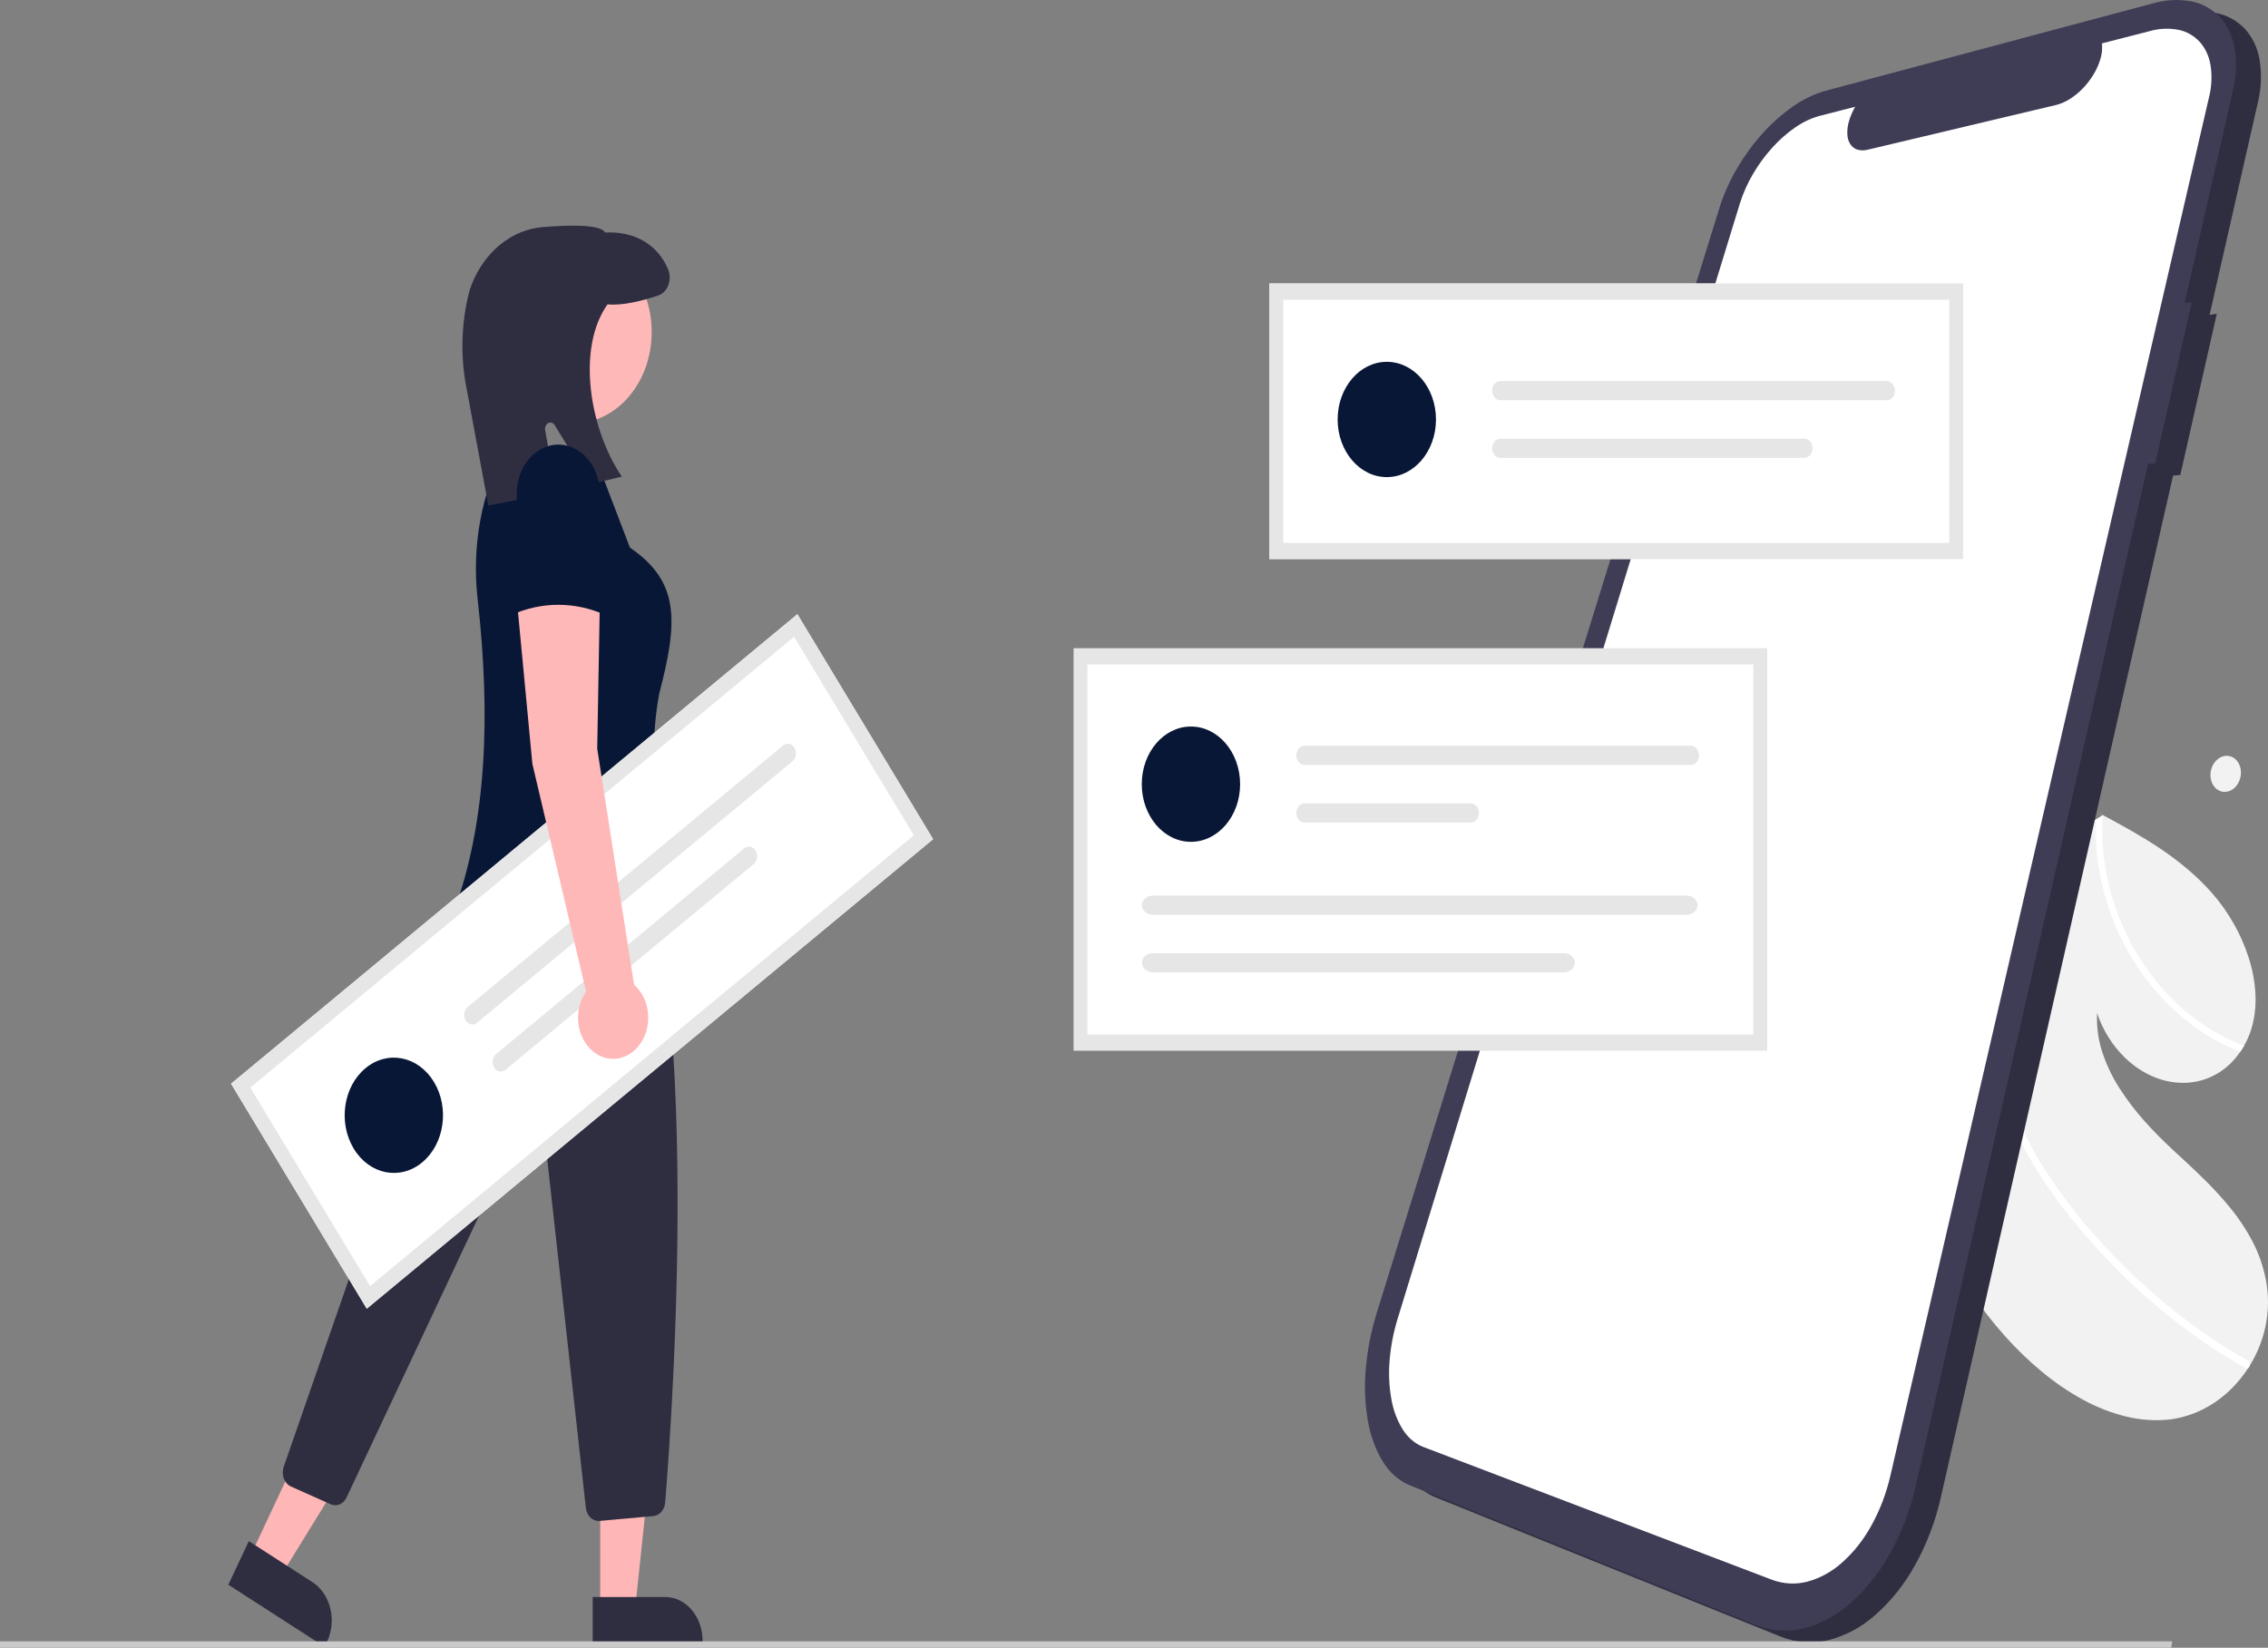 <svg width="472" height="343" viewBox="0 0 472 343" fill="none" xmlns="http://www.w3.org/2000/svg">
<rect x="0" y="0" width="472" height="343" fill="#808080" stroke="none"/>
<g clip-path="url(#clip0_13_53)">
<path d="M410.163 268.958C410.058 268.802 409.954 268.645 409.851 268.488C409.747 268.332 409.644 268.174 409.541 268.016C409.439 267.859 409.337 267.701 409.235 267.542C409.134 267.384 409.033 267.224 408.932 267.064C408.763 262.467 408.761 257.912 408.925 253.396C409.085 248.913 409.408 244.484 409.895 240.109C410.376 235.766 411.014 231.491 411.808 227.282C412.595 223.106 413.533 219.008 414.623 214.99C414.747 214.526 414.873 214.065 415.002 213.605C415.13 213.146 415.262 212.689 415.395 212.235C415.528 211.779 415.663 211.326 415.8 210.874C415.938 210.422 416.077 209.972 416.219 209.524C417.268 206.168 418.423 202.895 419.684 199.703C420.935 196.534 422.288 193.453 423.74 190.459C425.181 187.486 426.717 184.605 428.349 181.816C429.969 179.047 431.68 176.375 433.48 173.8L433.764 173.395L434.049 172.994L434.334 172.594L434.621 172.197L434.827 171.911L435.036 171.627C435.106 171.533 435.176 171.439 435.246 171.345C435.317 171.251 435.388 171.159 435.461 171.067L435.632 170.957L435.802 170.848L435.971 170.74L436.14 170.632L436.15 170.628L436.161 170.622L436.172 170.616L436.182 170.611L436.25 170.568L436.317 170.523L436.383 170.479L436.448 170.435L436.742 170.25L437.035 170.068L437.328 169.887L437.618 169.703L437.397 169.573L436.839 169.248L436.843 169.245C436.891 169.269 436.939 169.294 436.986 169.321C437.033 169.348 437.08 169.373 437.128 169.398C437.175 169.424 437.223 169.45 437.269 169.476C437.316 169.502 437.363 169.529 437.41 169.556L437.464 169.583L437.518 169.611L437.573 169.638C437.592 169.647 437.61 169.657 437.627 169.669C437.642 169.679 437.658 169.687 437.675 169.693L437.723 169.717L437.771 169.741L437.819 169.765C439.848 170.855 441.882 171.963 443.891 173.124C445.899 174.285 447.876 175.495 449.8 176.797C451.718 178.089 453.578 179.499 455.37 181.02C457.157 182.533 458.849 184.196 460.432 185.996C462.102 187.91 463.596 190.024 464.889 192.304C466.167 194.544 467.219 196.952 468.022 199.478C468.794 201.882 469.255 204.409 469.387 206.973C469.515 209.44 469.219 211.912 468.517 214.242C468.422 214.546 468.32 214.846 468.21 215.141C468.1 215.436 467.983 215.727 467.859 216.014C467.734 216.3 467.603 216.581 467.463 216.858C467.324 217.134 467.178 217.405 467.025 217.671C466.961 217.782 466.896 217.892 466.83 218.001C466.763 218.11 466.696 218.218 466.628 218.325C466.559 218.432 466.49 218.539 466.42 218.645C466.35 218.751 466.279 218.857 466.207 218.961C464.878 220.92 463.189 222.502 461.266 223.589C459.333 224.673 457.232 225.284 455.09 225.385C452.84 225.495 450.592 225.113 448.462 224.257C446.177 223.342 444.053 221.945 442.196 220.135C441.555 219.513 440.946 218.845 440.375 218.135C439.809 217.431 439.281 216.687 438.794 215.906C438.311 215.132 437.87 214.323 437.474 213.484C437.08 212.651 436.734 211.79 436.436 210.904C436.296 213.654 436.66 216.408 437.503 218.98C438.394 221.683 439.604 224.226 441.098 226.534C442.676 228.992 444.427 231.29 446.333 233.404C448.251 235.562 450.29 237.584 452.302 239.446C454.315 241.309 456.399 243.213 458.417 245.2C460.433 247.153 462.351 249.239 464.164 251.449C465.922 253.584 467.477 255.937 468.801 258.465C470.103 260.961 471.043 263.693 471.585 266.548C472.166 269.659 472.137 272.884 471.5 275.979C471.19 277.485 470.749 278.95 470.184 280.35C469.614 281.761 468.931 283.106 468.144 284.366L468.07 284.481L467.997 284.596L467.921 284.711L467.845 284.824C465.925 287.767 463.515 290.221 460.761 292.037C459.374 292.951 457.913 293.699 456.399 294.271C454.849 294.856 453.254 295.258 451.636 295.473C448.558 295.805 445.455 295.597 442.43 294.855C439.315 294.09 436.287 292.901 433.406 291.314C430.428 289.679 427.581 287.734 424.9 285.502C422.195 283.257 419.634 280.783 417.238 278.099C416.602 277.388 415.977 276.663 415.363 275.925C414.749 275.188 414.147 274.438 413.557 273.675C412.966 272.913 412.388 272.138 411.823 271.353C411.258 270.567 410.705 269.769 410.163 268.958Z" fill="#F2F2F2"/>
<path d="M459.646 215.703C457.744 214.545 455.915 213.229 454.173 211.765C450.694 208.841 447.586 205.353 444.942 201.406C443.63 199.447 442.443 197.379 441.388 195.218C440.508 193.392 439.727 191.503 439.049 189.562C438.388 187.669 437.832 185.727 437.384 183.749C436.947 181.817 436.622 179.853 436.409 177.87C436.201 175.928 436.11 173.97 436.136 172.013C436.139 171.902 436.141 171.793 436.143 171.684C436.145 171.575 436.147 171.465 436.149 171.355C436.152 171.244 436.155 171.136 436.16 171.028L436.174 170.703C436.094 170.776 436.014 170.851 435.935 170.926L435.697 171.153L435.46 171.382L435.224 171.612L435.072 171.759L434.92 171.907L434.769 172.057L434.619 172.206L434.825 171.922L435.037 171.628C435.107 171.533 435.177 171.439 435.248 171.346C435.318 171.252 435.39 171.159 435.462 171.068L435.633 170.958L435.803 170.849L435.969 170.741L436.138 170.633L436.148 170.629L436.159 170.623L436.17 170.617L436.18 170.612L436.248 170.568L436.316 170.525L436.382 170.48L436.446 170.436L436.74 170.251L437.033 170.069L437.326 169.888L437.619 169.706L437.39 169.572L436.833 169.247L436.837 169.244C436.885 169.268 436.932 169.293 436.979 169.32C437.026 169.346 437.074 169.372 437.121 169.397C437.169 169.423 437.216 169.449 437.263 169.475C437.309 169.501 437.356 169.528 437.404 169.555L437.457 169.582L437.512 169.609L437.567 169.637C437.585 169.645 437.603 169.656 437.62 169.667L437.615 169.771L437.609 169.868L437.604 169.965L437.599 170.063C437.394 173.36 437.54 176.675 438.035 179.929C438.544 183.28 439.38 186.55 440.526 189.677C441.71 192.913 443.19 195.989 444.94 198.851C446.748 201.811 448.82 204.537 451.12 206.983C453.435 209.411 455.961 211.548 458.655 213.36C459.986 214.254 461.357 215.065 462.761 215.789C464.153 216.506 465.577 217.134 467.028 217.669C466.964 217.78 466.898 217.89 466.832 217.999C466.765 218.108 466.698 218.216 466.63 218.323C466.562 218.43 466.492 218.537 466.422 218.643C466.352 218.749 466.281 218.855 466.21 218.959C465.65 218.742 465.094 218.511 464.54 218.266C463.987 218.021 463.436 217.763 462.889 217.491C462.341 217.219 461.797 216.934 461.257 216.635C460.716 216.337 460.179 216.026 459.646 215.703Z" fill="white"/>
<path d="M421.994 240.346C421.371 239.255 420.783 238.145 420.23 237.014C419.677 235.883 419.161 234.736 418.68 233.574C418.2 232.411 417.756 231.234 417.349 230.042C416.942 228.85 416.573 227.648 416.243 226.435C416.074 225.792 415.919 225.146 415.776 224.498C415.633 223.85 415.504 223.202 415.389 222.552C415.273 221.902 415.17 221.251 415.081 220.598C414.991 219.945 414.915 219.293 414.853 218.641C414.822 218.337 414.794 218.033 414.769 217.728C414.744 217.423 414.722 217.119 414.702 216.814C414.683 216.51 414.667 216.205 414.653 215.901C414.64 215.597 414.629 215.294 414.621 214.99C414.745 214.527 414.871 214.066 415 213.606C415.128 213.146 415.259 212.689 415.392 212.233C415.525 211.777 415.66 211.323 415.797 210.872C415.935 210.42 416.074 209.97 416.217 209.521C416.186 209.897 416.159 210.274 416.137 210.651C416.115 211.029 416.098 211.407 416.085 211.787C416.072 212.167 416.063 212.548 416.059 212.93C416.056 213.311 416.056 213.694 416.061 214.077C416.061 214.286 416.062 214.495 416.066 214.703C416.07 214.912 416.074 215.121 416.08 215.33C416.087 215.539 416.094 215.747 416.104 215.956C416.113 216.165 416.124 216.374 416.135 216.583C416.272 218.926 416.586 221.25 417.072 223.529C417.565 225.835 418.207 228.093 418.994 230.284C419.796 232.517 420.721 234.687 421.763 236.779C422.822 238.908 423.981 240.967 425.233 242.947C426.581 245.084 428.005 247.165 429.507 249.19C431.009 251.215 432.567 253.184 434.183 255.098C435.8 257.01 437.464 258.863 439.176 260.657C440.888 262.45 442.628 264.182 444.397 265.852C446.209 267.566 448.057 269.216 449.942 270.8C451.827 272.384 453.742 273.899 455.689 275.344C457.634 276.789 459.609 278.163 461.613 279.467C463.617 280.771 465.644 282.001 467.693 283.155C467.787 283.209 467.872 283.283 467.943 283.373C468.014 283.46 468.07 283.562 468.111 283.672C468.152 283.781 468.176 283.897 468.182 284.016C468.188 284.135 468.175 284.255 468.142 284.368C468.132 284.417 468.117 284.465 468.099 284.51C468.08 284.555 468.058 284.597 468.033 284.636C468.008 284.674 467.979 284.71 467.948 284.742C467.916 284.773 467.882 284.801 467.846 284.823C467.807 284.844 467.767 284.859 467.725 284.868C467.684 284.876 467.641 284.879 467.599 284.875C467.556 284.872 467.513 284.863 467.472 284.848C467.429 284.833 467.388 284.812 467.349 284.786C467.096 284.644 466.843 284.501 466.59 284.357C466.337 284.213 466.084 284.069 465.832 283.924C465.58 283.778 465.328 283.632 465.077 283.483C464.826 283.335 464.575 283.185 464.324 283.033C462.235 281.775 460.174 280.441 458.141 279.032C456.108 277.623 454.106 276.141 452.134 274.585C450.162 273.029 448.227 271.403 446.327 269.708C444.427 268.013 442.567 266.25 440.747 264.42C438.989 262.658 437.254 260.836 435.56 258.953C433.866 257.069 432.215 255.125 430.625 253.119C429.035 251.113 427.508 249.046 426.062 246.917C424.616 244.788 423.255 242.598 421.994 240.346Z" fill="white"/>
<path d="M461.343 65.317L459.846 65.545L469.878 21.393C470.617 18.445 470.738 15.331 470.229 12.317C469.788 9.854 468.696 7.616 467.109 5.921C465.447 4.227 463.41 3.119 461.233 2.724C458.582 2.242 455.876 2.384 453.272 3.142L385.094 21.349C382.714 22.026 380.436 23.125 378.339 24.607C376.058 26.198 373.937 28.083 372.016 30.229C370.039 32.417 368.264 34.844 366.722 37.469C365.215 40.01 363.986 42.762 363.065 45.663L291.73 275.742C290.544 279.525 289.774 283.47 289.437 287.481C289.125 291.042 289.272 294.638 289.874 298.148C290.377 301.197 291.426 304.086 292.953 306.624C294.353 308.932 296.326 310.677 298.603 311.622L370.638 340.702C373.838 341.979 377.273 342.219 380.58 341.396C384.115 340.493 387.44 338.698 390.323 336.135C393.56 333.282 396.344 329.784 398.547 325.799C400.987 321.422 402.81 316.612 403.947 311.555L452.241 99.009L453.756 98.866L461.343 65.317Z" fill="#2F2E41"/>
<path d="M456.131 62.873L454.635 63.1L464.667 18.949C465.406 16.001 465.526 12.887 465.018 9.872C464.576 7.409 463.485 5.172 461.898 3.477C460.235 1.783 458.198 0.674 456.022 0.279C453.371 -0.202 450.665 -0.06 448.061 0.697L379.882 18.904C377.503 19.581 375.225 20.68 373.128 22.163C370.847 23.753 368.726 25.639 366.804 27.785C364.827 29.973 363.053 32.4 361.51 35.025C360.003 37.565 358.775 40.318 357.854 43.218L286.519 273.297C285.333 277.081 284.562 281.025 284.226 285.037C283.914 288.598 284.061 292.194 284.663 295.703C285.165 298.753 286.215 301.642 287.742 304.18C289.142 306.487 291.115 308.233 293.392 309.178L365.427 338.257C368.627 339.535 372.062 339.775 375.369 338.952C378.904 338.049 382.228 336.253 385.111 333.691C388.349 330.838 391.133 327.34 393.336 323.355C395.776 318.977 397.599 314.168 398.735 309.11L447.03 96.564L448.545 96.422L456.131 62.873Z" fill="#3F3D56"/>
<path d="M447.458 6.458L437.436 9.033C437.546 10.05 437.459 11.082 437.183 12.055C436.871 13.192 436.418 14.27 435.839 15.253C434.536 17.486 432.797 19.321 430.767 20.606C430.523 20.757 430.281 20.897 430.04 21.026C429.798 21.154 429.557 21.27 429.315 21.375C429.075 21.48 428.836 21.572 428.599 21.653C428.361 21.733 428.127 21.8 427.895 21.855L388.711 31.16C387.984 31.358 387.227 31.348 386.504 31.13C385.922 30.947 385.409 30.541 385.045 29.978C384.679 29.372 384.472 28.654 384.45 27.912C384.42 26.966 384.548 26.021 384.826 25.132C384.895 24.892 384.974 24.651 385.063 24.407C385.152 24.164 385.249 23.921 385.354 23.678C385.458 23.433 385.572 23.19 385.695 22.948C385.819 22.706 385.949 22.464 386.086 22.223L378.666 24.129C376.88 24.62 375.168 25.432 373.593 26.537C371.871 27.726 370.27 29.14 368.821 30.753C367.327 32.401 365.987 34.231 364.824 36.212C363.69 38.126 362.768 40.201 362.08 42.388L290.879 274.466C289.993 277.318 289.425 280.292 289.187 283.314C288.968 285.982 289.097 288.673 289.571 291.295C289.966 293.561 290.773 295.701 291.936 297.569C293.002 299.263 294.488 300.53 296.192 301.195L368.757 328.84C371.151 329.741 373.707 329.875 376.16 329.23C378.773 328.528 381.227 327.178 383.357 325.27C385.74 323.155 387.791 320.57 389.419 317.632C391.221 314.404 392.573 310.86 393.425 307.134L459.727 20.233C460.283 18.043 460.386 15.729 460.027 13.483C459.716 11.642 458.922 9.961 457.757 8.675C456.535 7.389 455.027 6.537 453.409 6.218C451.432 5.829 449.408 5.91 447.458 6.458Z" fill="white"/>
<path d="M408.543 116.373H264.191V59.012H408.543V116.373Z" fill="white"/>
<path d="M366.34 136.619H224.866V217.037H366.34V136.619Z" fill="white"/>
<path d="M247.849 175.235C253.501 175.235 258.083 169.863 258.083 163.235C258.083 156.608 253.501 151.235 247.849 151.235C242.198 151.235 237.616 156.608 237.616 163.235C237.616 169.863 242.198 175.235 247.849 175.235Z" fill="#091736"/>
<path d="M271.483 155.235C271.031 155.235 270.597 155.446 270.277 155.821C269.958 156.196 269.778 156.705 269.778 157.235C269.778 157.766 269.958 158.275 270.277 158.65C270.597 159.025 271.031 159.235 271.483 159.235H351.888C352.34 159.234 352.773 159.023 353.092 158.648C353.411 158.273 353.59 157.765 353.59 157.235C353.59 156.706 353.411 156.198 353.092 155.823C352.773 155.448 352.34 155.237 351.888 155.235H271.483Z" fill="#E6E6E6"/>
<path d="M271.483 167.235C271.259 167.234 271.037 167.285 270.83 167.385C270.622 167.485 270.434 167.632 270.275 167.817C270.116 168.003 269.99 168.223 269.903 168.465C269.817 168.708 269.773 168.968 269.772 169.231C269.772 169.494 269.815 169.754 269.901 169.997C269.986 170.24 270.112 170.461 270.27 170.648C270.428 170.834 270.616 170.981 270.823 171.082C271.03 171.183 271.252 171.235 271.476 171.235H306.082C306.306 171.235 306.528 171.184 306.735 171.083C306.942 170.983 307.13 170.835 307.288 170.65C307.446 170.464 307.572 170.243 307.658 170.001C307.743 169.758 307.787 169.498 307.787 169.235C307.787 168.973 307.743 168.713 307.658 168.47C307.572 168.227 307.446 168.007 307.288 167.821C307.13 167.635 306.942 167.488 306.735 167.388C306.528 167.287 306.306 167.235 306.082 167.235H271.483Z" fill="#E6E6E6"/>
<path d="M240 186.42C238.703 186.42 237.647 187.317 237.647 188.42C237.647 189.523 238.703 190.42 240 190.42H350.934C352.231 190.42 353.287 189.523 353.287 188.42C353.287 187.317 352.231 186.42 350.934 186.42H240Z" fill="#E6E6E6"/>
<path d="M240 198.42C238.703 198.42 237.647 199.317 237.647 200.42C237.647 201.523 238.703 202.42 240 202.42H325.399C326.696 202.42 327.752 201.523 327.752 200.42C327.752 199.317 326.696 198.42 325.399 198.42H240Z" fill="#E6E6E6"/>
<path d="M367.779 218.724H223.427V134.931H367.779V218.724ZM226.305 215.35H364.901V138.306H226.305V215.35Z" fill="#E6E6E6"/>
<path d="M288.613 99.316C294.265 99.316 298.846 93.943 298.846 87.316C298.846 80.689 294.265 75.316 288.613 75.316C282.961 75.316 278.38 80.689 278.38 87.316C278.38 93.943 282.961 99.316 288.613 99.316Z" fill="#091736"/>
<path d="M312.247 79.316C311.795 79.316 311.361 79.527 311.041 79.902C310.721 80.277 310.542 80.785 310.542 81.316C310.542 81.846 310.721 82.355 311.041 82.73C311.361 83.105 311.795 83.316 312.247 83.316H392.652C393.104 83.315 393.536 83.103 393.855 82.728C394.174 82.353 394.353 81.846 394.353 81.316C394.353 80.786 394.174 80.278 393.855 79.903C393.536 79.528 393.104 79.317 392.652 79.316H312.247Z" fill="#E6E6E6"/>
<path d="M312.247 91.316C312.023 91.315 311.801 91.366 311.594 91.466C311.386 91.566 311.198 91.713 311.039 91.898C310.88 92.083 310.754 92.303 310.667 92.546C310.581 92.789 310.536 93.049 310.536 93.312C310.535 93.575 310.579 93.835 310.665 94.078C310.75 94.321 310.875 94.542 311.034 94.728C311.192 94.914 311.38 95.062 311.587 95.163C311.794 95.264 312.016 95.316 312.24 95.316H375.508C375.96 95.316 376.394 95.105 376.714 94.73C377.034 94.355 377.214 93.846 377.214 93.316C377.214 92.785 377.034 92.277 376.714 91.902C376.394 91.527 375.96 91.316 375.508 91.316H312.247Z" fill="#E6E6E6"/>
<path d="M408.543 116.373H264.191V59.012H408.543V116.373ZM267.068 112.999H405.665V62.386H267.068V112.999Z" fill="#E6E6E6"/>
<path d="M124.908 334.876H132.184L135.646 301.963L124.906 301.964L124.908 334.876Z" fill="#FFB6B6"/>
<path d="M146.218 342.799L123.349 342.8L123.348 332.439L138.46 332.438C140.517 332.438 142.491 333.396 143.946 335.102C145.401 336.808 146.218 339.122 146.218 341.535L146.218 342.799Z" fill="#2F2E41"/>
<path d="M52.145 323.818L58.521 327.928L75.078 301.043L65.666 294.976L52.145 323.818Z" fill="#FFB6B6"/>
<path d="M67.564 342.8L47.523 329.88L51.78 320.8L65.022 329.337C66.825 330.5 68.16 332.454 68.734 334.771C69.308 337.088 69.074 339.578 68.083 341.692L67.564 342.8Z" fill="#2F2E41"/>
<path d="M124.568 316.608C123.919 316.607 123.293 316.33 122.806 315.828C122.319 315.326 122.005 314.633 121.922 313.879L112.821 231.646C112.781 231.283 112.644 230.943 112.429 230.676C112.215 230.409 111.934 230.229 111.626 230.161C111.319 230.092 111.001 230.139 110.718 230.296C110.435 230.452 110.201 230.709 110.05 231.03L72.124 311.719C71.811 312.378 71.307 312.883 70.703 313.143C70.099 313.403 69.436 313.4 68.834 313.135L60.567 309.441C60.234 309.293 59.931 309.068 59.673 308.78C59.416 308.491 59.21 308.146 59.068 307.763C58.927 307.381 58.851 306.969 58.847 306.551C58.843 306.134 58.91 305.72 59.044 305.334L85.317 229.651C85.383 229.459 85.428 229.258 85.451 229.052C89.009 196.755 98.063 180.33 100.753 176.066C100.95 175.752 101.079 175.388 101.13 175.004C101.182 174.62 101.153 174.226 101.048 173.858L100.678 172.557C100.53 172.04 100.5 171.488 100.59 170.953C100.68 170.419 100.888 169.922 101.192 169.51C110.885 156.563 127.78 163.628 127.95 163.701L128.034 163.738L128.088 163.822C147.032 194.289 140.027 293.242 138.431 312.769C138.371 313.503 138.092 314.188 137.643 314.704C137.194 315.22 136.604 315.533 135.977 315.588L124.775 316.599C124.706 316.605 124.636 316.608 124.568 316.608Z" fill="#2F2E41"/>
<path d="M119.431 88.113C128.375 88.113 135.625 79.611 135.625 69.124C135.625 58.636 128.375 50.133 119.431 50.133C110.488 50.133 103.237 58.636 103.237 69.124C103.237 79.611 110.488 88.113 119.431 88.113Z" fill="#FFB8B8"/>
<path d="M94.395 189.96L142.047 195.046C137.893 178.106 134.086 161.226 137.189 144.406C141.129 129.391 141.495 121.073 131.102 114.001L124.084 95.644L111.384 95.102L105.191 93.112C100.188 102.545 98.141 113.726 99.403 124.736C102.095 148.678 101.368 170.895 94.395 189.96Z" fill="#091736"/>
<path d="M101.628 105.22L96.835 79.423C95.835 73.316 96.086 67.018 97.567 61.048C97.728 60.436 97.923 59.837 98.149 59.254C99.476 55.863 101.562 52.958 104.185 50.847C106.808 48.736 109.871 47.499 113.046 47.267C123.939 46.385 125.538 47.732 125.932 48.396C132.088 48.104 136.861 50.893 139.039 56.054C139.252 56.566 139.367 57.127 139.375 57.697C139.384 58.267 139.286 58.832 139.088 59.352C138.89 59.873 138.597 60.337 138.23 60.71C137.862 61.084 137.43 61.358 136.962 61.514C133.92 62.543 129.644 63.686 126.437 63.35C120.009 72.391 122.637 88.956 129.159 98.826L129.415 99.214L122.954 100.766L115.445 88.505C115.296 88.262 115.081 88.087 114.836 88.008C114.59 87.929 114.328 87.951 114.095 88.071C113.862 88.191 113.671 88.401 113.554 88.666C113.437 88.932 113.401 89.236 113.452 89.528L115.732 102.515L101.628 105.22Z" fill="#2F2E41"/>
<path d="M451.864 343H0V341.667H452.07L451.864 343Z" fill="#CACACA"/>
<path d="M194.191 174.685L76.331 272.42L48.087 225.585L165.947 127.851L194.191 174.685Z" fill="white"/>
<path d="M87.872 241.957C92.487 238.131 93.582 230.642 90.319 225.231C87.056 219.82 80.67 218.535 76.055 222.362C71.441 226.189 70.345 233.677 73.608 239.088C76.871 244.499 83.258 245.784 87.872 241.957Z" fill="#091736"/>
<path d="M97.321 209.626C96.952 209.933 96.702 210.398 96.625 210.921C96.549 211.444 96.652 211.981 96.914 212.414C97.175 212.847 97.572 213.141 98.018 213.231C98.464 213.32 98.922 213.199 99.291 212.892L164.94 158.454C165.308 158.147 165.557 157.681 165.633 157.159C165.709 156.637 165.605 156.101 165.344 155.669C165.083 155.236 164.687 154.943 164.242 154.853C163.797 154.763 163.34 154.883 162.97 155.188L97.321 209.626Z" fill="#E6E6E6"/>
<path d="M103.23 219.424C102.861 219.73 102.61 220.195 102.533 220.717C102.456 221.239 102.558 221.776 102.819 222.21C103.079 222.643 103.475 222.938 103.92 223.029C104.366 223.12 104.824 223 105.194 222.695L105.199 222.69L156.85 179.859C157.22 179.553 157.47 179.087 157.547 178.564C157.623 178.041 157.519 177.504 157.258 177.071C157.129 176.857 156.965 176.674 156.775 176.534C156.586 176.394 156.375 176.299 156.154 176.255C155.708 176.165 155.25 176.287 154.881 176.593L103.23 219.424Z" fill="#E6E6E6"/>
<path d="M194.191 174.685L76.331 272.42L48.087 225.585L165.947 127.851L194.191 174.685ZM77.019 267.716L190.18 173.879L165.259 132.554L52.098 226.392L77.019 267.716Z" fill="#E6E6E6"/>
<path d="M463.311 157.333C463.729 157.314 464.146 157.398 464.535 157.578C464.904 157.751 465.239 158.012 465.518 158.345C465.798 158.679 466.017 159.077 466.161 159.515C466.313 159.979 466.382 160.474 466.364 160.97C466.348 161.48 466.247 161.98 466.067 162.444C465.892 162.9 465.647 163.314 465.346 163.667C465.046 164.018 464.695 164.302 464.309 164.505C463.916 164.711 463.493 164.825 463.064 164.839C462.645 164.854 462.229 164.766 461.841 164.581C461.473 164.405 461.141 164.142 460.864 163.808C460.586 163.473 460.37 163.075 460.228 162.638C460.079 162.175 460.012 161.682 460.03 161.189C460.047 160.682 460.148 160.184 460.327 159.722C460.501 159.271 460.743 158.861 461.042 158.511C461.339 158.16 461.688 157.876 462.071 157.672C462.462 157.465 462.883 157.35 463.311 157.333Z" fill="#F2F2F2"/>
<path d="M131.954 204.975L124.29 155.844L124.829 125.46L107.556 124.827L110.794 159.009L121.963 206.408C121.036 207.729 120.468 209.346 120.332 211.05C120.197 212.753 120.499 214.466 121.202 215.966C121.904 217.465 122.973 218.684 124.272 219.464C125.57 220.245 127.038 220.551 128.487 220.343C129.935 220.135 131.297 219.423 132.397 218.299C133.497 217.175 134.284 215.69 134.658 214.036C135.031 212.382 134.973 210.634 134.491 209.019C134.009 207.404 133.125 205.996 131.954 204.975H131.954Z" fill="#FFB8B8"/>
<path d="M106.476 127.992C112.734 125.197 119.651 125.197 125.909 127.992L124.829 102.672C124.829 101.342 124.606 100.025 124.172 98.797C123.738 97.568 123.102 96.451 122.3 95.511C121.498 94.57 120.546 93.824 119.498 93.315C118.45 92.806 117.327 92.544 116.193 92.544C115.058 92.544 113.935 92.806 112.887 93.315C111.839 93.824 110.887 94.57 110.085 95.511C109.283 96.451 108.647 97.568 108.213 98.797C107.779 100.025 107.556 101.342 107.556 102.672L106.476 127.992Z" fill="#091736"/>
</g>
<defs>
<clipPath id="clip0_13_53">
<rect width="472" height="343" fill="white"/>
</clipPath>
</defs>
</svg>
